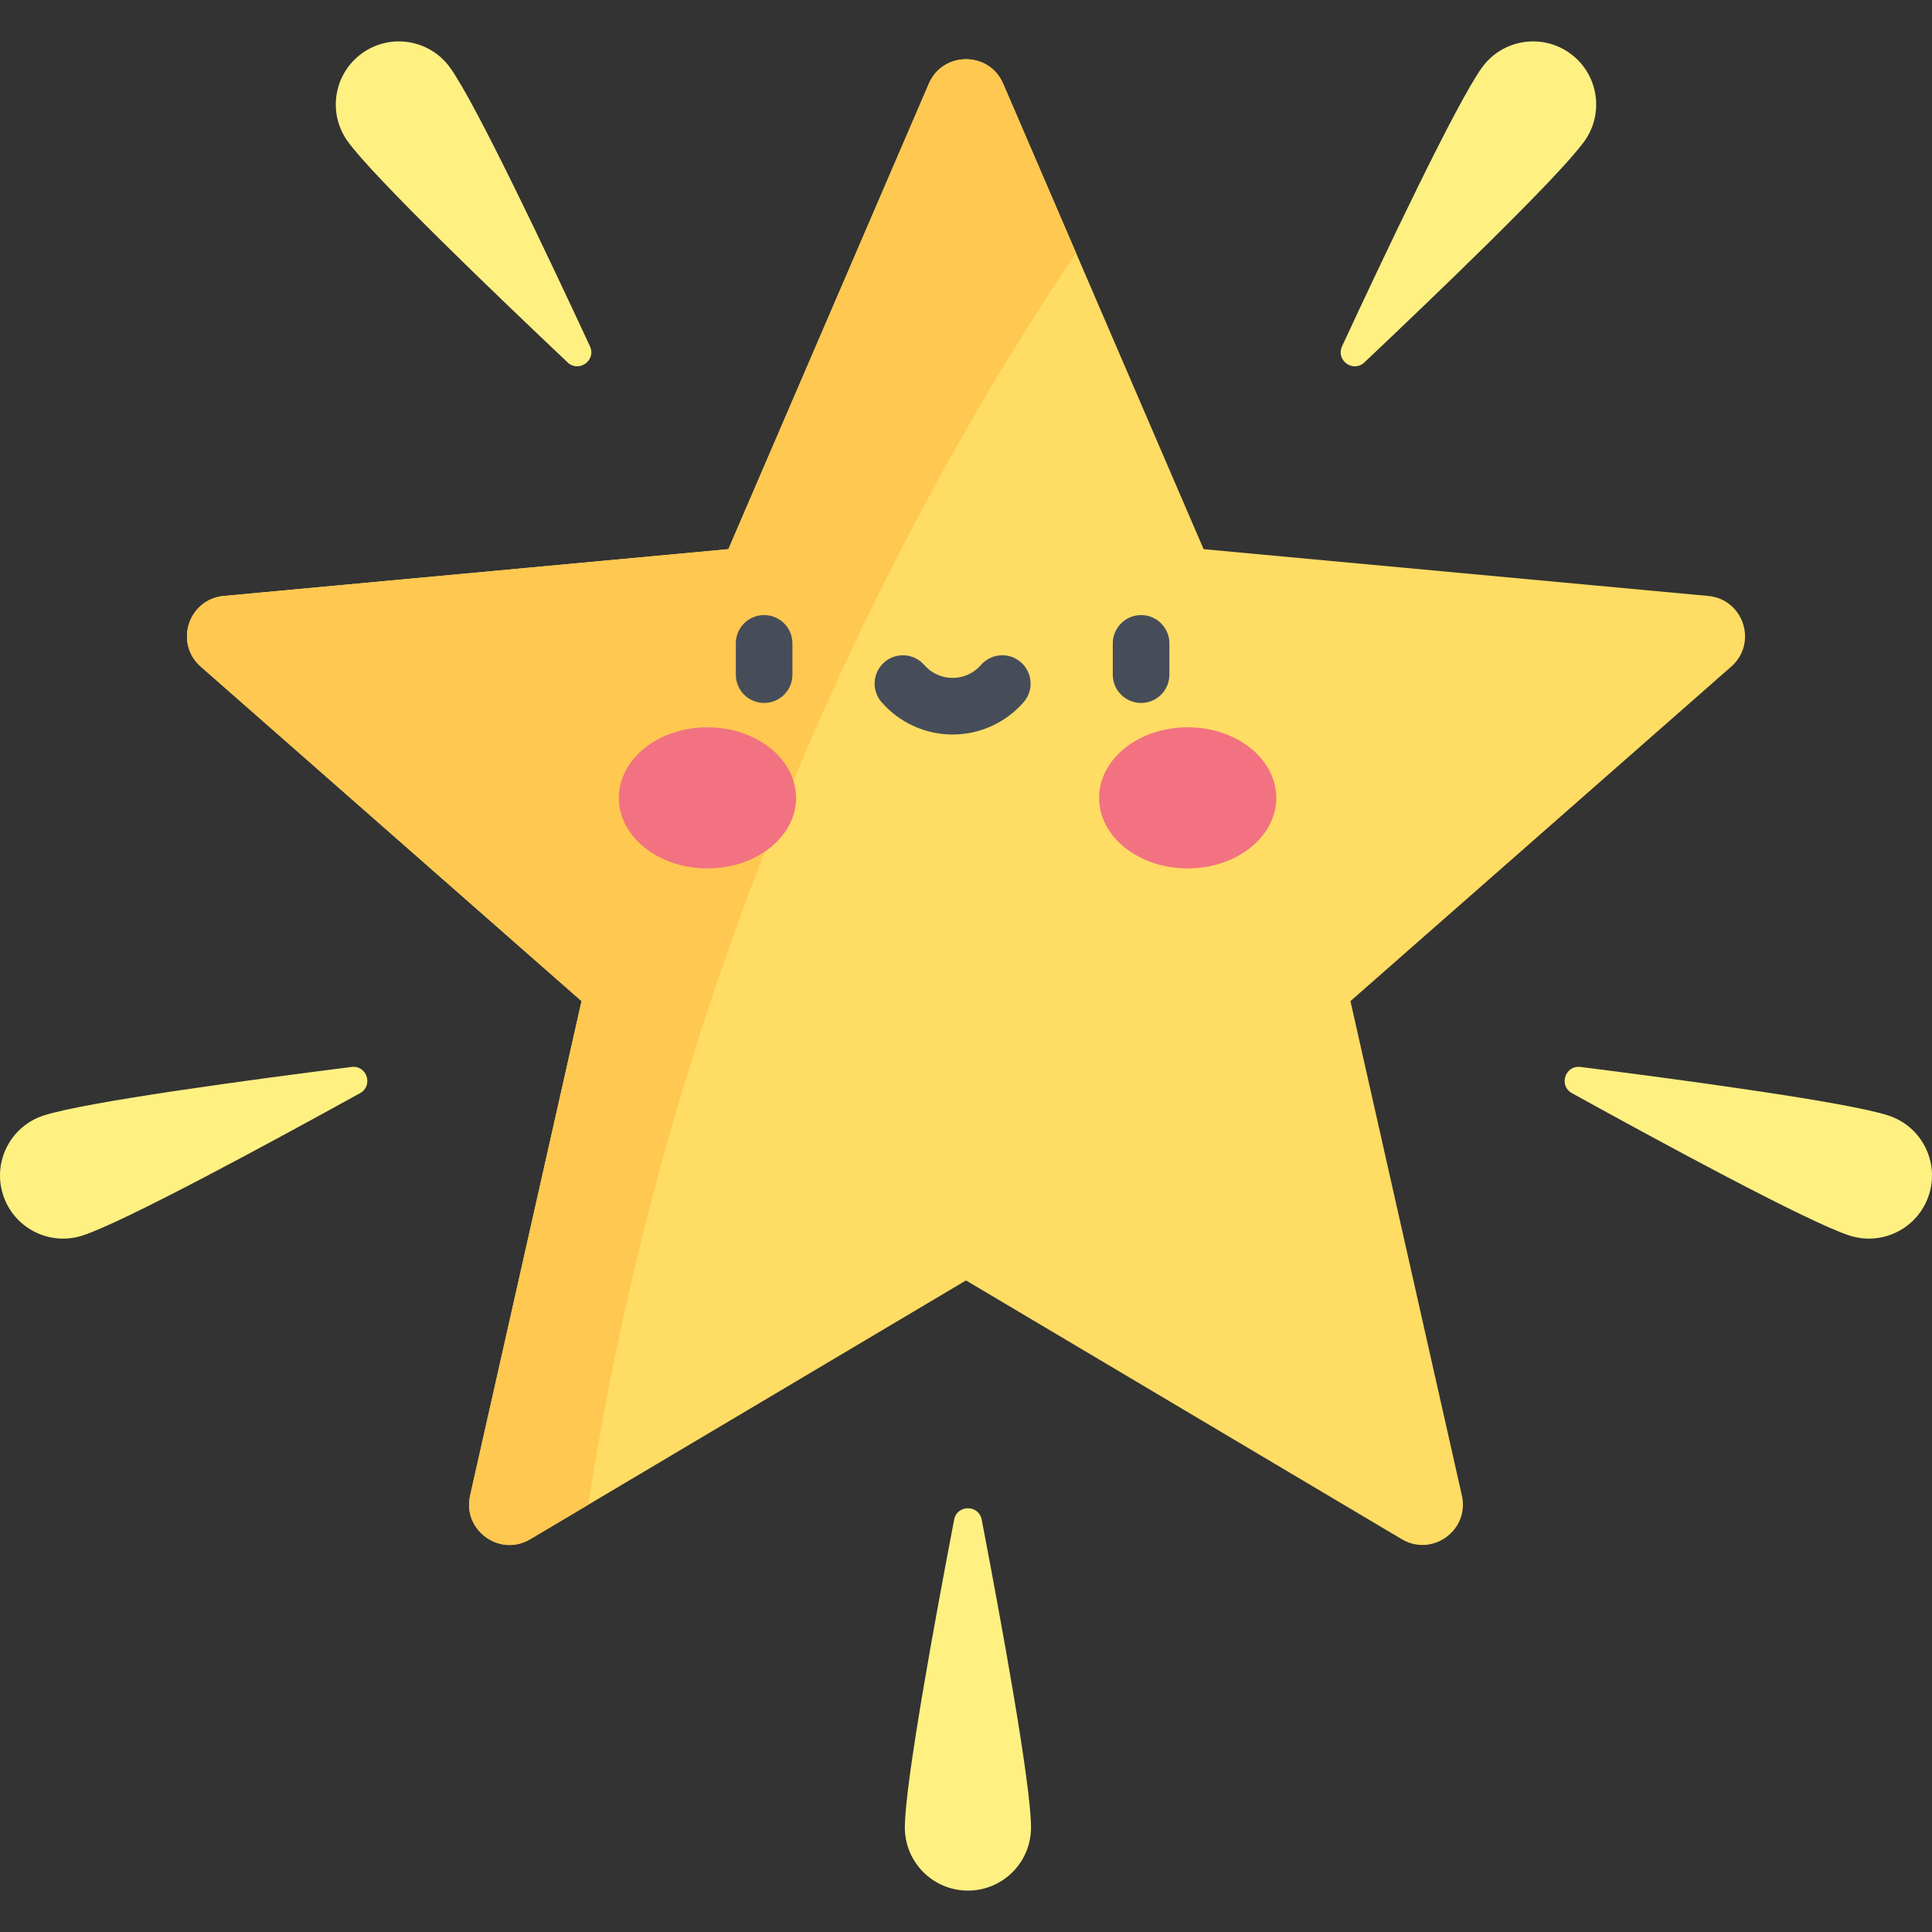 <svg width="512" height="512" viewBox="0 0 512 512" fill="none" xmlns="http://www.w3.org/2000/svg">
<rect x="0" y="0" width="512" height="512" fill="#333333" stroke="none"/>
<g clip-path="url(#clip0)">
<path d="M452.71 157.937L318.969 145.533L265.843 22.17C262.123 13.532 249.876 13.532 246.157 22.17L193.031 145.532L59.29 157.937C49.925 158.805 46.141 170.453 53.206 176.66L154.114 265.306L124.583 396.335C122.515 405.51 132.424 412.708 140.51 407.907L256 339.331L371.49 407.907C379.577 412.709 389.484 405.51 387.417 396.335L357.885 265.306L458.794 176.66C465.859 170.453 462.074 158.805 452.71 157.937Z" fill="#FFDC64"/>
<path d="M119.278 17.923C126.096 27.393 145.34 68.063 156.342 91.765C158.072 95.491 153.397 98.857 150.412 96.034C131.425 78.082 98.96 46.93 92.142 37.459C86.747 29.966 88.448 19.518 95.942 14.123C103.435 8.728 113.883 10.43 119.278 17.923Z" fill="#FFF082"/>
<path d="M392.722 17.923C385.904 27.393 366.66 68.063 355.658 91.765C353.928 95.491 358.603 98.857 361.588 96.034C380.575 78.082 413.039 46.929 419.858 37.459C425.253 29.966 423.552 19.518 416.058 14.123C408.565 8.728 398.117 10.43 392.722 17.923Z" fill="#FFF082"/>
<path d="M500.461 295.629C489.367 292.011 444.772 286.034 418.849 282.754C414.774 282.238 412.988 287.715 416.583 289.701C439.456 302.336 478.999 323.8 490.093 327.418C498.871 330.281 508.308 325.486 511.171 316.707C514.034 307.928 509.239 298.492 500.461 295.629Z" fill="#FFF082"/>
<path d="M11.539 295.629C22.633 292.011 67.228 286.034 93.151 282.754C97.226 282.238 99.012 287.715 95.417 289.701C72.544 302.336 33.001 323.8 21.907 327.418C13.129 330.281 3.692 325.486 0.829 316.707C-2.034 307.928 2.761 298.492 11.539 295.629Z" fill="#FFF082"/>
<path d="M239.794 484.31C239.794 472.641 247.939 428.391 252.859 402.728C253.632 398.694 259.393 398.694 260.166 402.728C265.086 428.391 273.231 472.641 273.231 484.31C273.231 493.543 265.746 501.028 256.513 501.028C247.279 501.029 239.794 493.543 239.794 484.31Z" fill="#FFF082"/>
<path d="M285.161 67.03L265.842 22.17C262.122 13.532 249.875 13.532 246.156 22.17L193.03 145.532L59.29 157.937C49.925 158.805 46.141 170.453 53.206 176.66L154.114 265.306L124.583 396.335C122.515 405.51 132.424 412.708 140.51 407.907L155.881 398.78C181.08 235.66 251.922 115.918 285.161 67.03Z" fill="#FFC850"/>
<path d="M187.48 230.138C200.448 230.138 210.96 221.767 210.96 211.44C210.96 201.113 200.448 192.742 187.48 192.742C174.512 192.742 164 201.113 164 211.44C164 221.767 174.512 230.138 187.48 230.138Z" fill="#F27281"/>
<path d="M314.75 230.138C327.718 230.138 338.23 221.767 338.23 211.44C338.23 201.113 327.718 192.742 314.75 192.742C301.782 192.742 291.27 201.113 291.27 211.44C291.27 221.767 301.782 230.138 314.75 230.138Z" fill="#F27281"/>
<path d="M202.5 186.291C198.357 186.291 195 182.933 195 178.791V170.5C195 166.358 198.357 163 202.5 163C206.643 163 210 166.358 210 170.5V178.791C210 182.933 206.642 186.291 202.5 186.291Z" fill="#464D59"/>
<path d="M302.401 186.291C298.258 186.291 294.901 182.933 294.901 178.791V170.5C294.901 166.358 298.258 163 302.401 163C306.543 163 309.901 166.358 309.901 170.5V178.791C309.901 182.933 306.544 186.291 302.401 186.291Z" fill="#464D59"/>
<path d="M252.451 194.654C245.235 194.654 238.375 191.53 233.627 186.082C230.905 182.959 231.231 178.222 234.354 175.5C237.476 172.779 242.214 173.104 244.936 176.227C246.834 178.405 249.574 179.654 252.452 179.654C255.33 179.654 258.069 178.405 259.967 176.227C262.689 173.104 267.424 172.779 270.549 175.5C273.671 178.222 273.997 182.959 271.276 186.082C266.526 191.529 259.666 194.654 252.451 194.654Z" fill="#464D59"/>
</g>
<defs>
<clipPath id="clip0">
<rect width="511.999" height="511.999" fill="white"/>
</clipPath>
</defs>
</svg>
